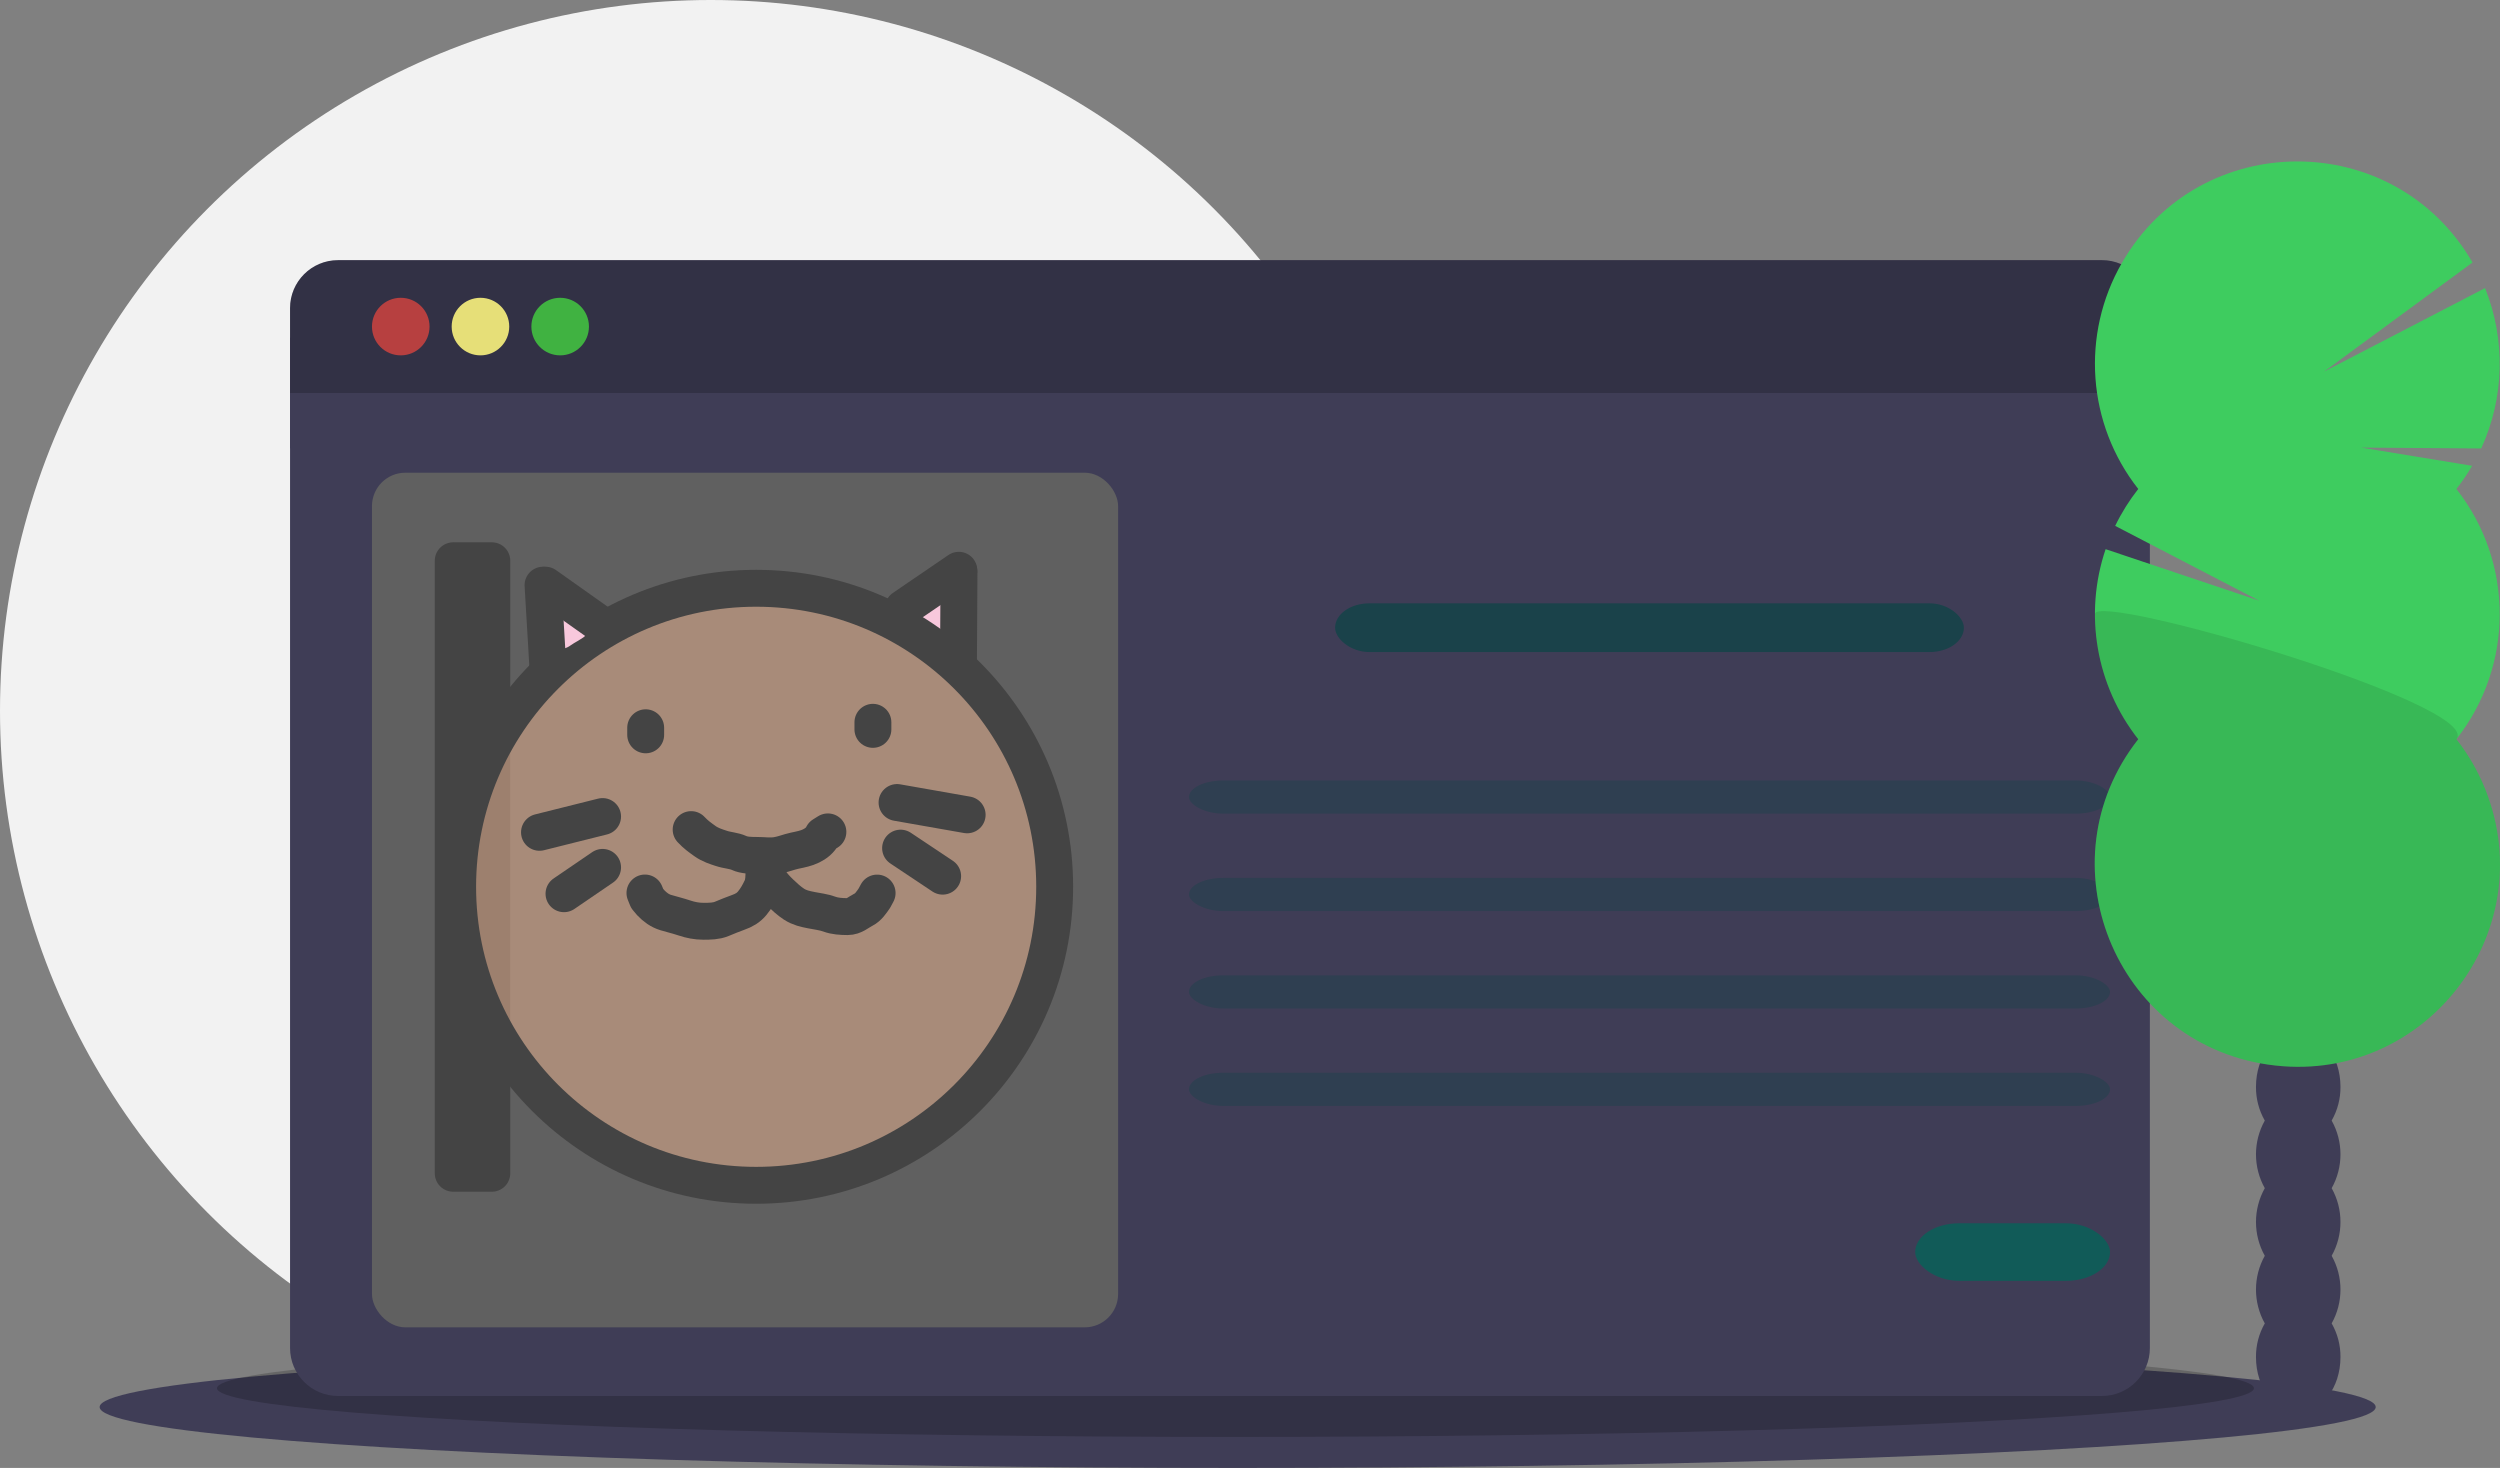 <?xml version="1.0" encoding="utf-8"?>
<svg xmlns="http://www.w3.org/2000/svg" viewBox="60.469 139.242 399.396 234.515" width="399.396px" height="234.515px">
  <rect x="60.469" y="139.242" width="399.396" height="234.515" fill="#808080" stroke="none"/>
  <circle cx="174.013" cy="252.786" r="113.544" fill="#f2f2f2" style="" transform="matrix(1, 0, 0, 1, 0, 1.4210854715202004e-14)"/>
  <ellipse cx="258.198" cy="364.03" rx="181.811" ry="9.727" fill="#3f3d56" style="" transform="matrix(1, 0, 0, 1, 0, 1.4210854715202004e-14)"/>
  <ellipse cx="257.844" cy="361.023" rx="162.71" ry="7.782" opacity="0.2" style="" transform="matrix(1, 0, 0, 1, 0, 1.4210854715202004e-14)"/>
  <rect x="106.807" y="193.184" width="297.123" height="17.686" fill="#3f3d56" style="" transform="matrix(1, 0, 0, 1, 0, 1.4210854715202004e-14)"/>
  <path d="M 106.807 354.596 C 106.807 358.829 110.238 362.261 114.472 362.261 L 396.264 362.261 C 400.498 362.261 403.93 358.829 403.93 354.596 L 403.93 202.027 L 106.807 202.027 L 106.807 354.596 Z" fill="#3f3d56" style="" transform="matrix(1, 0, 0, 1, 0, 1.4210854715202004e-14)"/>
  <path d="M 396.264 180.804 L 114.472 180.804 C 110.238 180.804 106.807 184.236 106.807 188.469 L 106.807 202.027 L 403.93 202.027 L 403.93 188.469 C 403.93 184.236 400.498 180.804 396.264 180.804 Z" fill="#3f3d56" style="" transform="matrix(1, 0, 0, 1, 0, 1.4210854715202004e-14)"/>
  <path d="M 396.264 180.804 L 114.472 180.804 C 110.238 180.804 106.807 184.236 106.807 188.469 L 106.807 202.027 L 403.93 202.027 L 403.93 188.469 C 403.93 184.236 400.498 180.804 396.264 180.804 Z" opacity="0.2" style="" transform="matrix(1, 0, 0, 1, 0, 1.4210854715202004e-14)"/>
  <circle cx="124.493" cy="191.415" r="4.599" style="fill: rgb(183, 64, 64);" transform="matrix(1, 0, 0, 1, 0, 1.4210854715202004e-14)"/>
  <circle cx="137.226" cy="191.415" r="4.599" style="fill: rgb(230, 223, 120);" transform="matrix(1, 0, 0, 1, 0, 1.4210854715202004e-14)"/>
  <circle cx="149.96" cy="191.415" r="4.599" style="fill: rgb(64, 178, 65);" transform="matrix(1, 0, 0, 1, 0, 1.4210854715202004e-14)"/>
  <rect x="119.894" y="214.761" width="119.203" height="136.535" rx="5.335" fill="#606060" style="" transform="matrix(1, 0, 0, 1, 0, 1.4210854715202004e-14)"/>
  <rect x="273.761" y="235.63" width="100.456" height="7.782" rx="5.476" style="fill: rgba(0, 70, 67, 0.592);" transform="matrix(1, 0, 0, 1, 0, 1.4210854715202004e-14)"/>
  <rect x="250.416" y="263.927" width="147.147" height="5.306" rx="5.476" style="fill: rgba(0, 70, 67, 0.247);" transform="matrix(1, 0, 0, 1, 0, 1.4210854715202004e-14)"/>
  <rect x="250.416" y="279.491" width="147.147" height="5.306" rx="5.476" style="fill: rgba(0, 70, 67, 0.247);" transform="matrix(1, 0, 0, 1, 0, 1.4210854715202004e-14)"/>
  <rect x="250.416" y="295.055" width="147.147" height="5.306" rx="5.476" style="fill: rgba(0, 70, 67, 0.247);" transform="matrix(1, 0, 0, 1, 0, 1.4210854715202004e-14)"/>
  <rect x="250.416" y="310.619" width="147.147" height="5.306" rx="5.476" style="fill: rgba(0, 70, 67, 0.247);" transform="matrix(1, 0, 0, 1, 0, 1.4210854715202004e-14)"/>
  <rect x="366.436" y="334.671" width="31.127" height="9.196" rx="7.028" style="fill: rgb(17, 91, 88);" transform="matrix(1, 0, 0, 1, 0, 1.4210854715202004e-14)"/>
  <path d="M 432.971 318.264 C 433.912 316.622 434.398 314.758 434.38 312.864 C 434.38 307.985 431.358 304.028 427.63 304.028 C 423.902 304.028 420.88 307.985 420.88 312.864 C 420.862 314.758 421.348 316.622 422.289 318.264 C 420.411 321.62 420.411 325.709 422.289 329.064 C 420.411 332.419 420.411 336.509 422.289 339.864 C 420.411 343.219 420.411 347.309 422.289 350.664 C 421.348 352.306 420.862 354.17 420.88 356.064 C 420.88 360.943 423.902 364.9 427.63 364.9 C 431.358 364.9 434.38 360.943 434.38 356.064 C 434.398 354.17 433.912 352.306 432.971 350.664 C 434.849 347.309 434.849 343.219 432.971 339.864 C 434.849 336.509 434.849 332.419 432.971 329.064 C 434.849 325.709 434.849 321.62 432.971 318.264 Z" fill="#3f3d56" style="" transform="matrix(1, 0, 0, 1, 0, 1.4210854715202004e-14)"/>
  <ellipse cx="427.63" cy="302.065" rx="6.75" ry="8.837" fill="#3f3d56" style="" transform="matrix(1, 0, 0, 1, 0, 1.4210854715202004e-14)"/>
  <ellipse cx="427.63" cy="291.265" rx="6.75" ry="8.837" fill="#3f3d56" style="" transform="matrix(1, 0, 0, 1, 0, 1.4210854715202004e-14)"/>
  <path d="M 452.897 217.359 C 453.82 216.185 454.66 214.949 455.412 213.658 L 437.676 210.746 L 456.858 210.889 C 460.576 202.797 460.8 193.531 457.475 185.27 L 431.741 198.62 L 455.473 181.174 C 443.006 159.63 411.893 159.662 399.469 181.23 C 392.877 192.675 393.908 206.978 402.072 217.359 C 400.635 219.186 399.399 221.163 398.386 223.256 L 421.407 235.216 L 396.859 226.977 C 393.358 237.329 395.318 248.749 402.072 257.339 C 386.685 276.902 398.246 305.786 422.881 309.33 C 447.517 312.875 466.751 288.421 457.502 265.314 C 456.356 262.45 454.805 259.765 452.897 257.339 C 462.123 245.609 462.123 229.09 452.897 217.359 Z" fill="#3ecc5f" fill-rule="evenodd" style="" transform="matrix(1, 0, 0, 1, 0, 1.4210854715202004e-14)"/>
  <path d="M 395.154 237.35 C 395.142 244.602 397.58 251.646 402.072 257.339 C 386.685 276.902 398.246 305.786 422.881 309.33 C 447.517 312.875 466.751 288.421 457.502 265.314 C 456.356 262.45 454.805 259.765 452.897 257.339 C 457.231 251.838 395.154 233.72 395.154 237.35 Z" opacity="0.1" style="" transform="matrix(1, 0, 0, 1, 0, 1.4210854715202004e-14)"/>
  <g class="layer" display="inline" transform="matrix(1.179, 0, 0, 1.179, -105.744, 34.68)" style="">
    <title>Layer 1</title>
    <path d="m267.4,173.34c0.96,-0.69 1.74,-0.96 2.09,-1.4l-0.71,-0.51" fill="none" id="svg_37" stroke="#f8c8dc" stroke-linecap="round" stroke-linejoin="round" stroke-width="5"/>
    <rect fill="#444444" height="83" id="svg_3" stroke="#444444" stroke-linecap="round" stroke-linejoin="round" stroke-width="5" width="5.23" x="202.39" y="164.67"/>
    <ellipse cx="243.44" cy="208.85" fill="#d9a88b" fill-opacity="0.6" id="svg_4" rx="40.45" ry="40.45" stroke="#444444" stroke-linecap="round" stroke-linejoin="round" stroke-width="5"/>
    <line fill="none" id="svg_15" stroke="#444444" stroke-linecap="round" stroke-linejoin="round" stroke-width="5" x1="228.47" x2="228.47" y1="187.3" y2="188.26"/>
    <line fill="none" id="svg_16" stroke="#444444" stroke-linecap="round" stroke-linejoin="round" stroke-width="5" x1="259.26" x2="259.26" y1="186.56" y2="187.52"/>
    <path d="m234.63,201.1c0.64,0.69 1.22,1.09 1.89,1.57c0.7,0.5 1.51,0.75 2.18,0.97c0.82,0.28 1.72,0.3 2.43,0.63c0.67,0.31 1.55,0.33 2.46,0.33c0.84,0 1.75,0.14 2.63,0c0.85,-0.13 1.63,-0.47 2.43,-0.64c0.86,-0.18 1.57,-0.32 2.22,-0.64c0.66,-0.32 1.26,-0.77 1.6,-1.48l0.69,-0.43" fill="none" id="svg_24" stroke="#444444" stroke-linecap="round" stroke-linejoin="round" stroke-width="5"/>
    <path d="m244.5,206.52c0,0.89 -0.01,1.79 -0.32,2.46c-0.35,0.74 -0.73,1.44 -1.27,2.09c-0.51,0.62 -1.11,0.97 -1.91,1.25c-0.71,0.25 -1.45,0.56 -2.23,0.88c-0.74,0.31 -1.61,0.32 -2.48,0.32c-0.91,0 -1.75,-0.17 -2.55,-0.44c-0.84,-0.28 -1.75,-0.5 -2.55,-0.74c-0.82,-0.25 -1.46,-0.73 -2.04,-1.34l-0.48,-0.57l-0.3,-0.74" fill="none" id="svg_25" stroke="#444444" stroke-linecap="round" stroke-linejoin="round" stroke-width="5"/>
    <path d="m244.5,205.24c0.32,0.89 0.22,1.85 0.66,2.57c0.43,0.69 0.98,1.3 1.57,1.86c0.57,0.54 1.17,1.1 1.83,1.53c0.78,0.5 1.5,0.65 2.37,0.82c0.79,0.16 1.67,0.25 2.48,0.55c0.67,0.25 1.54,0.32 2.42,0.32c0.88,0 1.44,-0.58 2.17,-0.95c0.63,-0.32 1.05,-0.96 1.46,-1.55l0.37,-0.69" fill="none" id="svg_26" stroke="#444444" stroke-linecap="round" stroke-linejoin="round" stroke-width="5"/>
    <path d="m216.79,174.14c0.96,-0.69 1.74,-0.96 2.09,-1.4l-0.71,-0.51" fill="none" id="svg_36" stroke="#f8c8dc" stroke-linecap="round" stroke-linejoin="round" stroke-width="5"/>
    <line fill="none" id="svg_31" stroke="#444444" stroke-linecap="round" stroke-linejoin="round" stroke-width="5" x1="215.2" x2="214.56" y1="178.81" y2="167.98"/>
    <line fill="none" id="svg_32" stroke="#444444" stroke-linecap="round" stroke-linejoin="round" stroke-width="5" x1="222.53" x2="214.88" y1="173.4" y2="167.98"/>
    <line fill="none" id="svg_33" stroke="#444444" stroke-linecap="round" stroke-linejoin="round" stroke-width="5" transform="matrix(1 0 0 1 0 0) rotate(-1.192 270.887 172.241)" x1="270.73" x2="271.05" y1="178.26" y2="166.23"/>
    <line fill="none" id="svg_34" stroke="#444444" stroke-linecap="round" stroke-linejoin="round" stroke-width="5" x1="263.37" x2="270.9" y1="171.1" y2="165.96"/>
    <line fill="none" id="svg_38" stroke="#444444" stroke-linecap="round" stroke-linejoin="round" stroke-width="5" x1="222.63" x2="214.08" y1="199.33" y2="201.47"/>
    <line fill="none" id="svg_39" stroke="#444444" stroke-linecap="round" stroke-linejoin="round" stroke-width="5" x1="222.63" x2="217.4" y1="206.22" y2="209.79"/>
    <line fill="none" id="svg_40" stroke="#444444" stroke-linecap="round" stroke-linejoin="round" stroke-width="5" x1="262.53" x2="272.03" y1="197.43" y2="199.1"/>
    <line fill="none" id="svg_42" stroke="#444444" stroke-linecap="round" stroke-linejoin="round" stroke-width="5" x1="263.01" x2="268.71" y1="203.61" y2="207.41"/>
  </g>
</svg>